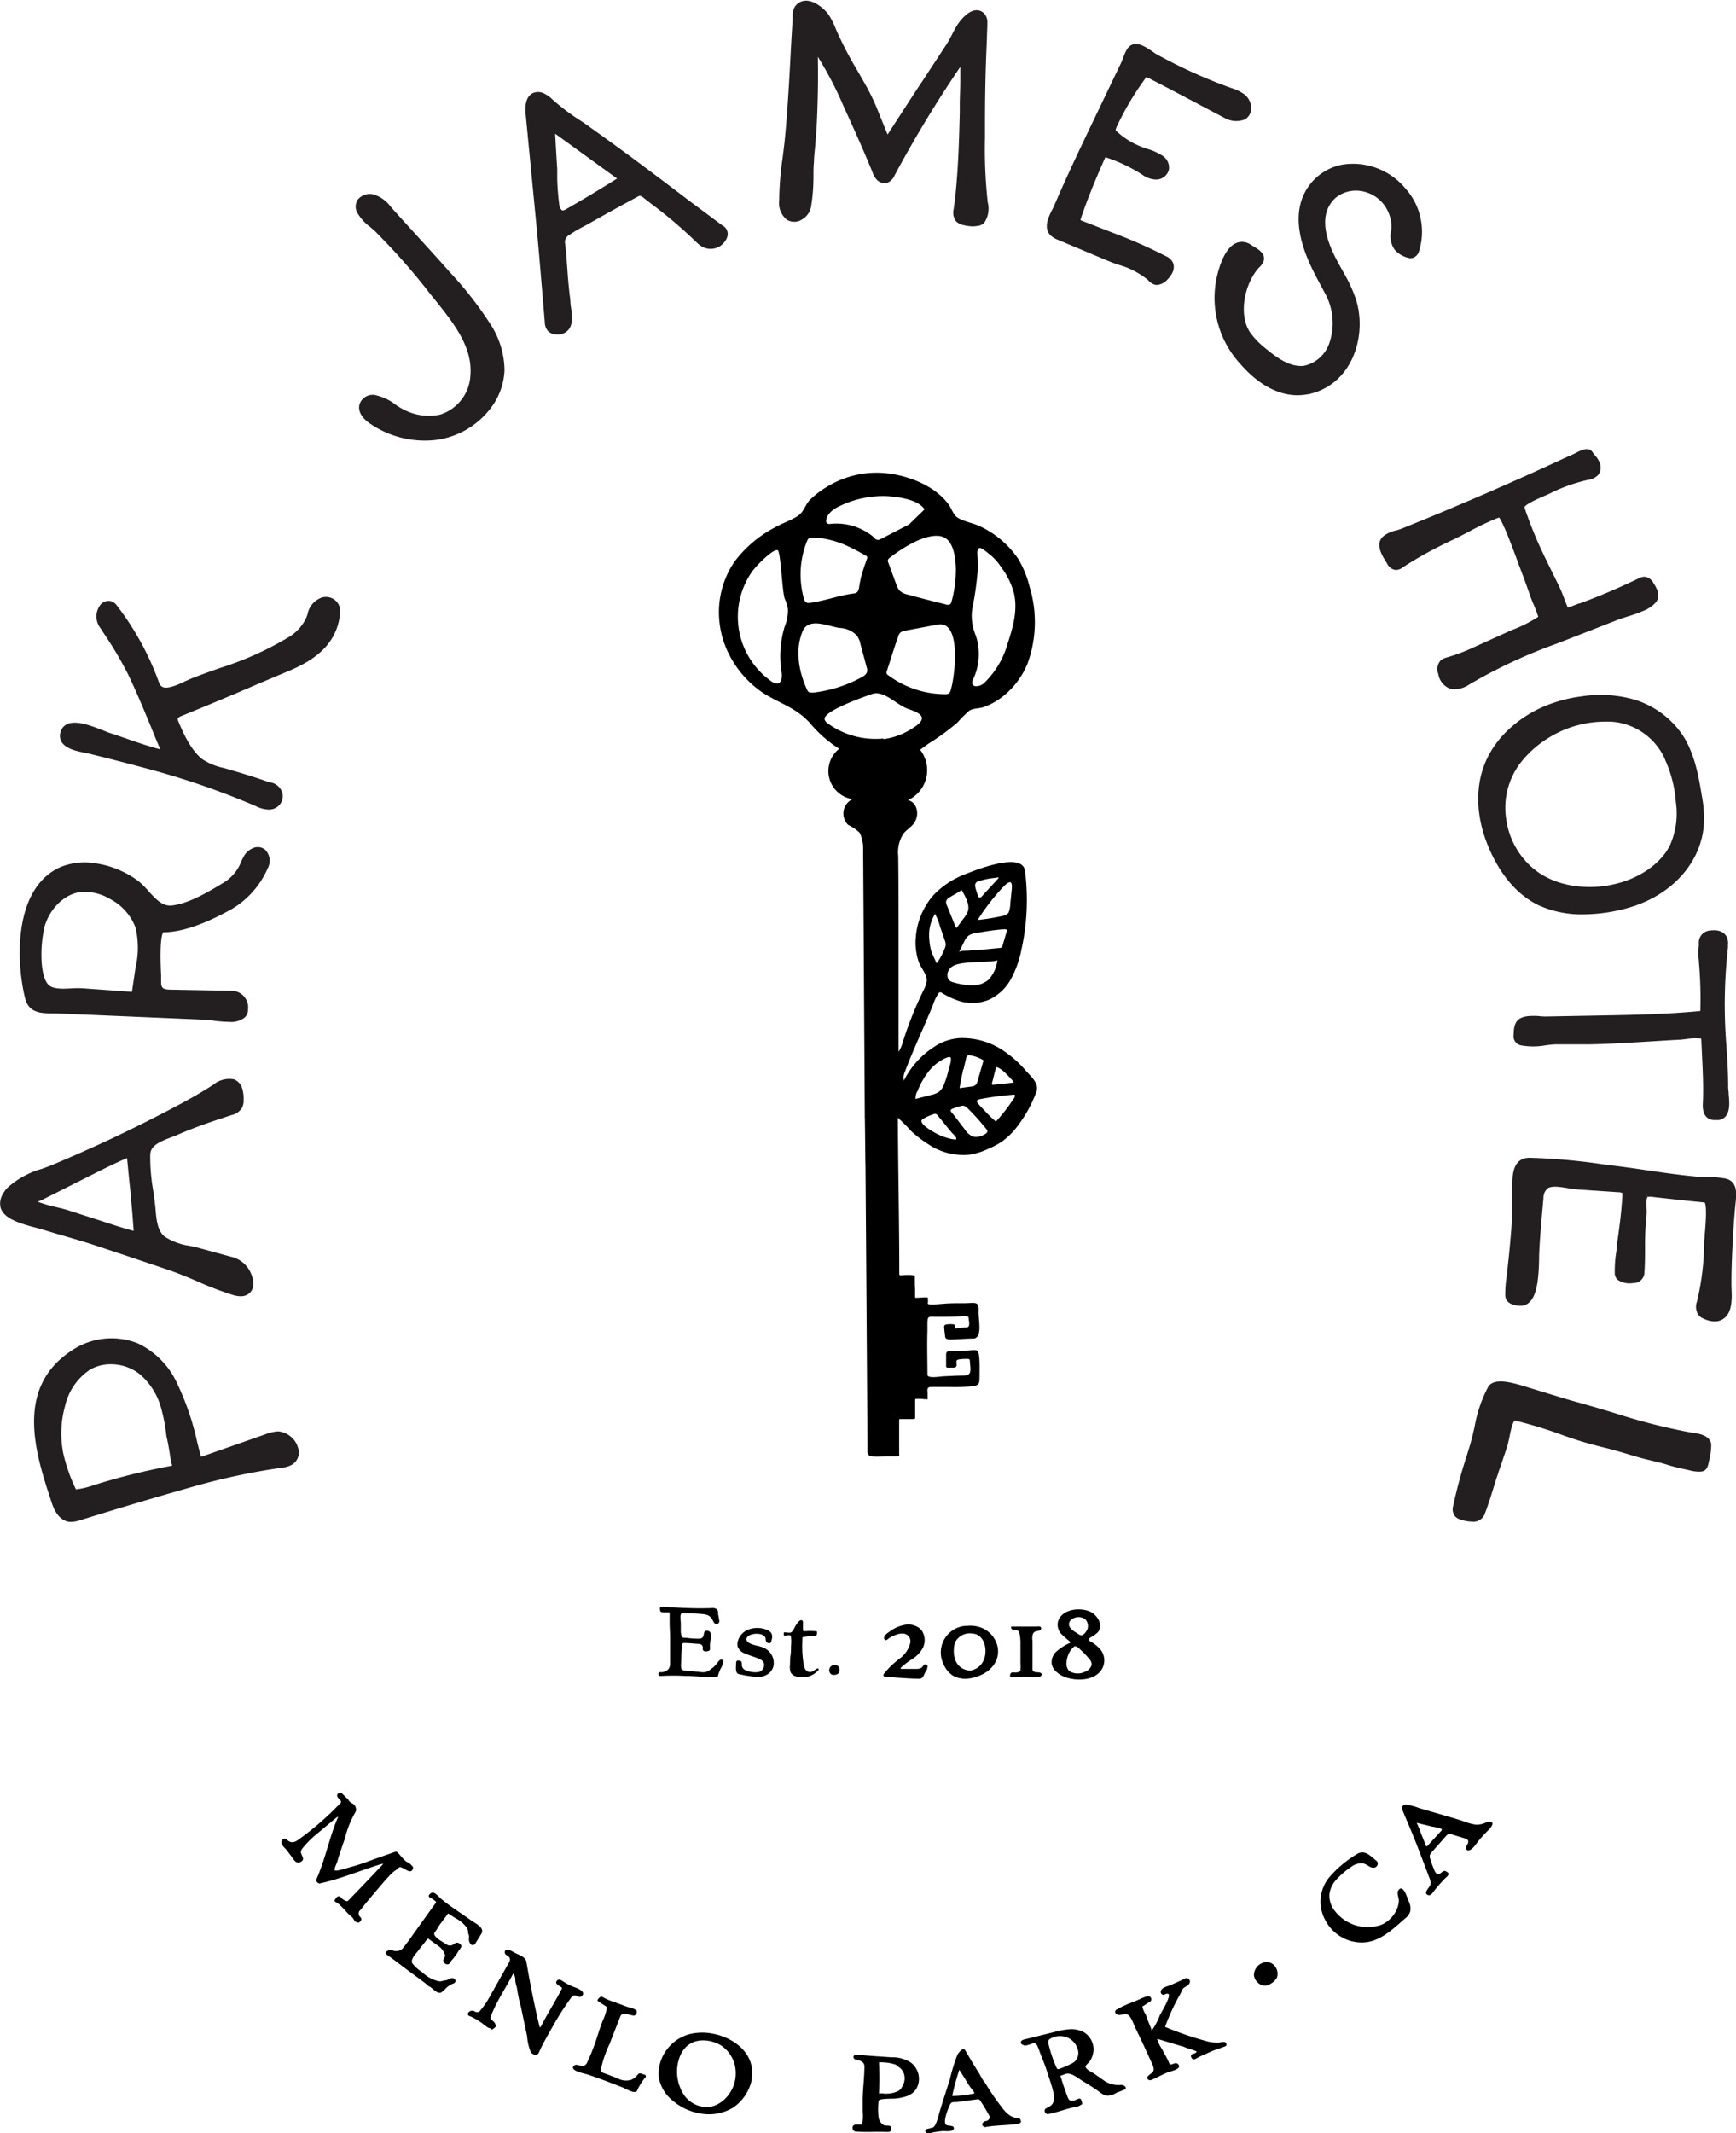 <svg xmlns="http://www.w3.org/2000/svg" id="parkjames-logo" class="logo" viewBox="0 0 244.31 300.14"><defs><style>.a{fill:#231f20;}.b{fill:none;}</style></defs><path class="a" d="M7.21 142.58h.67l21.06.9c.22 0 .55 0 .93.1a19.55 19.55 0 0 0 2.39.2 3.15 3.15 0 0 0 2.12-.57 1.45 1.45 0 0 0 .52-1.14 2.34 2.34 0 0 0-2.38-2.67l-8-.15c-1.69 0-1.84-.14-1.85-1.26v-.82c-.24-4.79.15-5.85.31-6 3.18 0 6.87-1.78 8.79-2.81a12.39 12.39 0 0 0 5.89-6.16 2.2 2.2 0 0 0-.36-2.66 1.64 1.64 0 0 0-1.72-.2 2.67 2.67 0 0 0-1.31 1.22l-.3.59a5.92 5.92 0 0 1-2.44 3c-2 1.21-4.93 3-7.34 3.25-1.3.14-2.16-.81-3.16-1.87a12.16 12.16 0 0 0-1.51-1.53 13.3 13.3 0 0 0-6.13-2.54 8.91 8.91 0 0 0-5.09.63c-6.45 3.1-6 13.31-4.79 18.27.49 2.18 2.28 2.2 3.7 2.22zm-1-12c.72-2.71 2.84-4.8 5.16-5.08a7.06 7.06 0 0 1 4.14 1 7.55 7.55 0 0 1 3.56 4 12.3 12.3 0 0 1 0 5.66l-.5 3.39-3.91-.28-2.9-.21a12.54 12.54 0 0 0-1.61 0c-1.21.07-2.59.14-3.26-.44-1.37-1.21-1.21-5.88-.65-8.01zM47.79 85.38A2 2 0 0 0 45.66 84a1.61 1.61 0 0 0-.37.07 3.08 3.08 0 0 0-2 2.31 5.67 5.67 0 0 1-.23.62 6.31 6.31 0 0 1-2.35 2.6 45.22 45.22 0 0 1-9.79 4.4c-1.26.44-2.57.91-3.8 1.39-.29.11-.62.27-1 .43-1 .49-2.46 1.15-3.21.85a1 1 0 0 1-.53-.63 40 40 0 0 0-5.93-10.84 1.73 1.73 0 0 0-.64-.55 1.46 1.46 0 0 0-1.59.34 2.67 2.67 0 0 0-.06 3.42l.56.87A51.59 51.59 0 0 1 18 94.83c1.22 2.53 2.31 5.18 3.37 7.74.39 1 .78 1.9 1.18 2.85-1.65-.41-3.32-1-4.93-1.56-.76-.26-1.51-.52-2.26-.76l-.69-.27c-2-.8-4-1.53-5.26-.93a1.7 1.7 0 0 0-.89 1.1 1.67 1.67 0 0 0 .15 1.39c.62 1 2.24 1.33 3.32 1.53l.47.1c2.39.59 5.2 1.3 8 2.06a111.45 111.45 0 0 1 15.49 5.32 4.51 4.51 0 0 0 1.85.51 2.13 2.13 0 0 0 .61-.08 1.89 1.89 0 0 0 1.33-2.27 2.15 2.15 0 0 0-1.74-1.49l-.35-.1c-1.93-.67-4-1.3-6.17-1.92a8.62 8.62 0 0 1-3-1.23c-1.56-1.21-2.65-3.56-3.33-5.21a1.15 1.15 0 0 1-.13-.53s.11-.17.39-.29c3.63-1.48 7.3-3 10.84-4.54l4.37-1.84c3.1-1.31 6.73-3.39 7.23-8a2.67 2.67 0 0 0-.06-1.03zM39.14 201.39a5.93 5.93 0 0 0-1.81.42l-8.94 3.13h-.11c-.18-.66-.35-1.32-.52-2a37.92 37.92 0 0 0-3.07-8.79 11.52 11.52 0 0 0-5.32-5.15 10 10 0 0 0-9.25 1C2 195.28 5 204.55 7.24 211.31c.2.63.83 2.57 2.49 2.81h.34a4.14 4.14 0 0 0 1.25-.24c4.89-1.51 9.81-3 15.26-4.54a94.13 94.13 0 0 1 13.06-2.83 3.74 3.74 0 0 0 1.32-.36 2 2 0 0 0 1-2.4 3.22 3.22 0 0 0-2.82-2.36zm-14.91 4.81l-.31.08-.5.09a92.73 92.73 0 0 0-10.07 2.54l-.16.05a11.81 11.81 0 0 1-2.5.6 23.52 23.52 0 0 1-1.79-5.1 14.22 14.22 0 0 1 .25-6.61 8.35 8.35 0 0 1 3.55-5.16 5.77 5.77 0 0 1 2.9-.74 6.55 6.55 0 0 1 4.06 1.39 9.55 9.55 0 0 1 3 4.73 23.62 23.62 0 0 1 .76 4c.16.64.28 1.29.39 1.94s.19 1.46.42 2.19zM6.17 173.05c1 .31 2 .6 3 .89 1.42.41 2.88.84 4.3 1.31q5.08 1.68 10.15 3.4c1.35.46 2.69 1 4 1.57a47.13 47.13 0 0 0 5.22 2 3.62 3.62 0 0 0 1 .16 1.77 1.77 0 0 0 1.42-.59c.55-.66.53-1.67-.05-2.86a4 4 0 0 0-2.71-2.11l-4.43-1.21c-.43-.12-.89-.22-1.37-.32a8.65 8.65 0 0 1-3.51-1.29c-1-.78-1.17-2.28-1.29-3.74-.09-1-.22-1.93-.36-2.87a27.15 27.15 0 0 1-.4-4.92c.05-1.24 1.17-1.76 2.86-2.42.34-.13.67-.25 1-.39 2.54-1.12 5.24-2 7.62-2.78a2.26 2.26 0 0 0 1.43-1 2.21 2.21 0 0 0 .23-1.14 4.84 4.84 0 0 0-.18-1.55 1.93 1.93 0 0 0-1.19-1.33 3.54 3.54 0 0 0-2.91.77c-1.34.87-2.8 1.72-4.58 2.68-3.4 1.82-6.9 3.57-10.4 5.21-2.52 1.17-5.08 2.3-7.63 3.37-.45.19-.94.36-1.45.55A12.16 12.16 0 0 0 1 167.16a4.52 4.52 0 0 0-.69 1 2.53 2.53 0 0 0-.23 1.74c.42 1.55 2.71 2.26 5.22 2.9.34.1.7.2.87.25zm-.84-4l.17-.05.53-.23 6.35-3.2c1.78-.89 3.61-1.82 5.5-2.63l.29 2.95c.08.76.16 1.53.23 2.29l.18 2c.08 1 .16 2 .23 3-1.11-.28-2.23-.64-3.33-1l-5.8-1.87c-.61-.19-1.24-.35-1.86-.49a19.42 19.42 0 0 1-2.49-.73zM138.62 19.42v-2.09c0-3.92.08-7.89.27-11.79v-.13c0-.71.07-1.45.06-2.19a1.78 1.78 0 0 0-.49-1.37 1.44 1.44 0 0 0-1.21-.4c-1.11.13-2.12 1.47-2.49 2a16.28 16.28 0 0 0-.85 1.55c-.25.46-.48.9-.75 1.31l-3.4 5.18c-1.34 2-2.67 4.09-4 6.13l-.85 1.31-1.55-3.82a30 30 0 0 0-1.74-3.5l-.87-1.53a53.1 53.1 0 0 1-2.92-5.54l-.18-.42a11.8 11.8 0 0 0-1-2c-.51-.77-2.11-2.22-3.49-2a1.81 1.81 0 0 0-1.51 1.32 2.53 2.53 0 0 0-.1 1v.29c-.11 1.6-.2 3.27-.29 5-.19 3.61-.4 7.35-.74 11.13-.12 1.31-.26 2.4-.39 3.43a42.63 42.63 0 0 0-.47 5.89 3 3 0 0 0 1.07 2.73 2 2 0 0 0 2.09 0 2.67 2.67 0 0 0 1.35-2 25.91 25.91 0 0 0 .31-4.1c0-.67 0-1.33.07-2 0-.8.12-1.59.18-2.39.09-1.09.18-2.18.23-3.27.14-3 .19-6 .14-8.93V8a50.93 50.93 0 0 1 3.67 7.07l.08.17c1.34 2.94 2.72 6 3.94 9a3 3 0 0 0 .56 1 1.51 1.51 0 0 0 1.53.47 1.83 1.83 0 0 0 1-1 168.9 168.9 0 0 1 9.26-15.29v1.96c0 1-.05 2-.07 3v1.41c-.06 2.56-.14 5.55-.34 8.48-.11 1.52-.25 3.33-.52 5.17a2 2 0 0 0 .34 1.7 2.13 2.13 0 0 0 1.09.54 5.91 5.91 0 0 0 1.26.17 3.05 3.05 0 0 0 .6-.06 1.44 1.44 0 0 0 1.05-.5 3.52 3.52 0 0 0 .46-2.8 68 68 0 0 1-.39-9.07zM101.65 31.71l-.15-.11-4.5-3.35c-4.48-3.41-9.15-6.93-13.83-10.25-.52-.37-1-.73-1.58-1.09A31.76 31.76 0 0 1 77.75 14a4 4 0 0 0-1.06-.78 1.82 1.82 0 0 0-1.92 0c-.87.62-.87 2-.8 2.76l1.46 15.07q.38 3.94.7 7.87l.54 6.42a1.89 1.89 0 0 0 .51 1.3 1.72 1.72 0 0 0 1.16.41h.1a1.94 1.94 0 0 0 1.52-.6c.74-.83.55-2.14.4-3.2a5 5 0 0 1-.08-.6c0-.54-.11-1.08-.16-1.62a66.45 66.45 0 0 1-.28-3.22l-.09-1.18c-.06-.8-.13-1.62-.23-2.37a1.14 1.14 0 0 1 .62-1.21c.28-.2.57-.38.86-.56s.82-.46 1.24-.68l1-.55c2.11-1.2 4.24-2.38 6.34-3.5.16-.09.39-.23.51-.2a1.34 1.34 0 0 1 .52.3l1.08.84a65.56 65.56 0 0 1 6.24 5.3 3.89 3.89 0 0 0 .84.68 2.44 2.44 0 0 0 2.17.15 2.48 2.48 0 0 0 1.34-1.32 1.35 1.35 0 0 0-.63-1.8zm-14.81-6.59c-2.31 1.46-4.69 2.89-7.08 4.26a1.29 1.29 0 0 1-.56.23c-.19 0-.42-.35-.48-.7a36.44 36.44 0 0 1-.3-3.68v-1.41c-.12-1.91-.18-3-.28-4.79v-.21zM197.79 26.52a9.58 9.58 0 0 0-8.79-3.37 7.5 7.5 0 0 0-6.11 6.14c-.61 3.55 1.09 7.29 2.42 9.8l1.16 2.18a8.67 8.67 0 0 1 .67 6.82 4.85 4.85 0 0 1-3.64 3.38c-1.93.22-3.79-1.1-5.53-2.56a10.68 10.68 0 0 1-2.06-2.17c-1.71-2.6-.68-7.06 1.35-9.17a2 2 0 0 0 .62-1c.15-.92-.74-1.46-1.45-1.89l-.36-.22a2.15 2.15 0 0 0-2-.3c-1.06.39-1.92 1.66-2.55 3.77a13.7 13.7 0 0 0 3 13.24c2.54 2.93 5.33 4.44 8.1 4.44a8.11 8.11 0 0 0 3.36-.75c4.8-2.21 6.25-8.18 4.87-12.67a20.47 20.47 0 0 0-1.72-3.77l-.31-.55c-.23-.41-.46-.82-.67-1.23-1.81-3.37-2.13-6-1-7.83a4.09 4.09 0 0 1 .84-1 4.51 4.51 0 0 1 3.54-.93 5 5 0 0 1 3.38 2.12 5.32 5.32 0 0 1 .88 2.34 4.5 4.5 0 0 1 0 1.08 3.25 3.25 0 0 0 .53 2.77 3.82 3.82 0 0 0 1.81 1.08 1.24 1.24 0 0 0 .74 0 1.38 1.38 0 0 0 .83-.92 9.11 9.11 0 0 0-1.91-8.83zM161.34 10.83c2.56 1.31 5.11 2.65 7.65 4l3.28 1.73a3.35 3.35 0 0 0 2.91.25 1.77 1.77 0 0 0 .89-1.49 2.42 2.42 0 0 0-1-2.08 6.07 6.07 0 0 0-1.74-.84 69.65 69.65 0 0 1-7.15-3c-1.17-.57-2.33-1.17-3.44-1.78-.13-.07-.29-.19-.49-.33-.9-.61-2-1.38-2.93-1-.63.26-.95 1-1.32 2-.07.18-.12.33-.17.44l-2.4 5c-2.39 5-4.87 10.07-7.08 15.22a5.39 5.39 0 0 1-.24.49c-.52 1-1.3 2.58-.31 3.63a3.17 3.17 0 0 0 1.1.68l6.88 2.89c.5.21 1 .4 1.61.61a11.32 11.32 0 0 1 4.14 2.12l.07.07a1.94 1.94 0 0 0 .85.59 1.44 1.44 0 0 0 .4.06 2.26 2.26 0 0 0 1.51-.83c.81-.85 1-1.65.69-2.35a2 2 0 0 0-1-.88 68 68 0 0 0-6.79-3.03l-5-1.94-.2-.09v-.07c1-3 2.22-5.91 3.5-8.78a22.28 22.28 0 0 1 5.2 2.46 3.44 3.44 0 0 0 1.84.68 1.84 1.84 0 0 0 1.91-1.43 2 2 0 0 0-.94-1.94 8.52 8.52 0 0 0-1.92-.89 11.23 11.23 0 0 1-3.89-2c-.62-.51-.77-.69-.75-.65a1.56 1.56 0 0 1 .15-.52 40.36 40.36 0 0 1 4.18-7zM63.17 38.15l-.66-.75c-1.19-1.34-2.41-2.67-3.62-4s-2.61-2.85-3.89-4.3a4.81 4.81 0 0 0-2.45-1.75 2.19 2.19 0 0 0-2.16.69 1.75 1.75 0 0 0-.11 1.89 6.65 6.65 0 0 0 1.81 2c.27.23.54.46.77.68.89.91 1.78 1.83 2.62 2.74 1.76 1.91 3.46 3.92 5.06 6l.81 1c2.55 3.2 5.18 6.52 4.85 10.46a6.09 6.09 0 0 1-4.28 5.53 7.63 7.63 0 0 1-4.72-.52 10.05 10.05 0 0 1-1.54-.89 7 7 0 0 0-2.91-1.35A1.92 1.92 0 0 0 50.57 57c-.18.91.37 1.84 1.55 2.63a13.63 13.63 0 0 0 9.14 2.28A11.53 11.53 0 0 0 69 57.5a9.39 9.39 0 0 0 2-5.38 12.1 12.1 0 0 0-1.93-6.43 51.27 51.27 0 0 0-5.9-7.54zM206.67 96.37a72.34 72.34 0 0 1 12.52-5.85l8.42-3.29c.5-.19 1-.35 1.51-.51a17.84 17.84 0 0 0 2.14-.77 4.62 4.62 0 0 0 1.74-1.16c.8-1 .14-2.05-.3-2.75a1.65 1.65 0 0 0-1.2-.89 1.77 1.77 0 0 0-.94.25c-1.78.86-3.62 1.68-5.47 2.43q-1.38.56-2.79 1.08h-.11c-.85.34-1.3.5-1.55.57-.18-.42-.35-.85-.51-1.28s-.43-1.12-.68-1.64l-.7-1.43c-.38-.76-.75-1.52-1.12-2.29a58.18 58.18 0 0 1-3.1-7.47c.07-.21.62-.66 2.83-1.6l.58-.25a23.36 23.36 0 0 1 5.54-2 2.39 2.39 0 0 0 1.46-.72 1.73 1.73 0 0 0 .31-.78 2.09 2.09 0 0 0-.07-.78 3.56 3.56 0 0 0-.71-1.17 4.46 4.46 0 0 1-.33-.43c-.54-.83-1.55-.32-2.21 0l-.17.09c-.44.22-.7.34-1 .46l-.4.18-2.77 1.28a489.74 489.74 0 0 1-16.8 7.29l-3.54 1.44a7.73 7.73 0 0 1-.77.25 4.23 4.23 0 0 0-1.86.87c-1.1 1.06-.15 2.6.42 3.52l.18.29a1.56 1.56 0 0 0 1.14.88 1.47 1.47 0 0 0 1-.33 57.28 57.28 0 0 1 6.89-3.81c.83-.39 1.66-.82 2.5-1.26a38.52 38.52 0 0 1 3.73-1.79c.16-.07.33-.12.5-.18.33.43 1.09 2 2.78 6.68.11.3.2.52.24.63.47 1.24.93 2.5 1.36 3.74.13.38.29.77.47 1.19s.46 1.11.65 1.72a18.87 18.87 0 0 1-3.75 1.88l-6 2.72a26.59 26.59 0 0 1-3.19 1.14 2.1 2.1 0 0 0-.81.42 1.82 1.82 0 0 0-.32 1.88 2.66 2.66 0 0 0 1.48 2 1.94 1.94 0 0 0 .76.15 3.69 3.69 0 0 0 2.02-.6zM222.44 98a19.56 19.56 0 0 0-3.88.91 17.15 17.15 0 0 0-7 4.48 14 14 0 0 0-2.22 3.2c-1.76 3.58-1.74 8 .06 12.39 1.15 2.83 3.34 6.58 7.19 8.42a14.74 14.74 0 0 0 6.29 1.25 23.66 23.66 0 0 0 6.55-1c6-1.8 10.11-6.46 10.37-11.86a16.48 16.48 0 0 0-.28-3.73c-.47-2.82-1-6-2.73-8.65a12.68 12.68 0 0 0-6.86-5 17.46 17.46 0 0 0-7.49-.41zm11.88 8.88a17.11 17.11 0 0 1 1.52 5.94 11 11 0 0 1-.83 6.12 7.81 7.81 0 0 1-1.16 1.71c-4.11 4.64-12.67 5.56-17.62 1.9a11 11 0 0 1-4.26-7.31 10.4 10.4 0 0 1 2-7.89 14.75 14.75 0 0 1 4-3.56 15.15 15.15 0 0 1 7.95-2.26h.78a8.94 8.94 0 0 1 7.62 5.3zM239.08 132.77a3 3 0 0 1 0 .31 7 7 0 0 0 0 2v.17a58.94 58.94 0 0 1 .21 7c-4.89.47-9.63.55-14.65.64l-7 .13c-.33 0-.65 0-1-.05a9.23 9.23 0 0 0-1.58 0c-1.94.2-2 1.42-2.05 2.66a1.3 1.3 0 0 0 1.11 1.46 9.59 9.59 0 0 0 3.29 0c.52-.07 1-.13 1.46-.15H223.59c2.92-.05 5.86-.24 8.7-.41 1.4-.09 2.81-.18 4.22-.25l.57-.06a9.58 9.58 0 0 1 2.34-.09l.12 2.53c.1 2.18.21 4.43.1 6.63-.09 1.9.91 2.25 1.51 2.3h.52a1.38 1.38 0 0 0 .5-.06c1.4-.5 1.23-2.27 1.11-3.57 0-.35-.07-.69-.07-1 0-1.58-.07-3.18-.18-4.75l-.05-.66c0-.42-.06-.84-.08-1.26a71.49 71.49 0 0 1 .28-12.95 3.11 3.11 0 0 0 0-.32 2.28 2.28 0 0 0-.12-1.09c-.2-.47-.78-1.24-2.45-1a1.7 1.7 0 0 0-1.53 1.84zM242.78 165.81a15 15 0 0 0-2.68-.22c-.51 0-1 0-1.49-.06-2.3-.21-4.62-.55-6.87-.88-1.5-.22-3-.44-4.49-.62l-2-.26a85.56 85.56 0 0 0-10-.87c-2.31 0-2.38 2.39-2.41 3.41 0 .87 0 1.73-.05 2.6 0 1.4 0 2.85-.12 4.26s-.22 2.62-.37 4c-.06.56-.13 1.18-.2 1.91l-.06.5a16 16 0 0 0-.2 2.75c.12 1.11 1.18 1.28 1.74 1.37h.11a1.79 1.79 0 0 0 1.45-.39c1.24-1 1.4-3.71 1.46-6.15v-.41c.08-2.25.28-4.42.48-6.71l.13-1.45a1.85 1.85 0 0 1 .54-1.35c.56-.44 1.72-.26 2.83-.08a13.82 13.82 0 0 0 1.54.2l5.57.38a1.51 1.51 0 0 1 .63.12.8.8 0 0 1 0 .35c-.14 2.31-.32 3.65-.57 5.51-.08.56-.16 1.16-.25 1.86v.33a17.22 17.22 0 0 0-.25 3.3 1.24 1.24 0 0 0 .47.9 3 3 0 0 0 2.13.41 1.52 1.52 0 0 0 1.57-1.42c.08-1.17.09-2.35.09-3.49a39.51 39.51 0 0 1 .21-4.61 7.21 7.21 0 0 0 0-1c0-.53-.08-1.41.16-1.59l-.36-.62.38.61a1.58 1.58 0 0 1 .62 0c2.46.28 4.92.55 7.39.79.24.44.23 2 0 4.51 0 .42-.07.75-.08.93a36.46 36.46 0 0 1-1 8.46 2.15 2.15 0 0 0 .17 1.9 1.91 1.91 0 0 0 .81.57 3.69 3.69 0 0 0 1.47.36h.08a2.14 2.14 0 0 0 1.54-.67c.93-1 .84-2.85.77-4.2v-.84c0-1.77.1-4.11.23-6.47.12-2 .24-3.46.39-4.85.05-.89.29-2.71-1.51-3.08zM238.5 201.63c-.51-.07-1-.17-1.53-.27a85 85 0 0 1-9.51-2.47c-1.63-.5-3.33-1-5.47-1.6-1.19-.32-2.67-.78-4.11-1.22-.9-.28-1.78-.55-2.54-.77l-.43-.14c-2.31-.72-4.63-1.32-5.46-.06a18.77 18.77 0 0 0-1.93 5.66c-.2.88-.39 1.72-.63 2.51l-.5 1.63a72.14 72.14 0 0 0-1.89 7 1.66 1.66 0 0 0 .2 1.35 1.53 1.53 0 0 0 .73.51 5.17 5.17 0 0 0 1.73.33 1.69 1.69 0 0 0 1.76-1c.53-1.38.89-2.56 1.28-3.8.19-.64.4-1.3.64-2 .06-.21.19-.58.34-1 .38-1.12.85-2.51 1-3 .08-.32.16-.69.24-1.08.15-.74.46-2.28.8-2.34a63.86 63.86 0 0 1 6.56 2 50.12 50.12 0 0 0 5.42 1.66c1.72.42 2.72.72 3.68 1 .73.22 1.45.44 2.45.71l1.15.28c.73.17 1.56.37 2.13.56.82.27 1.92.52 2.68.68l.45.1a5 5 0 0 0 1.46.2c1 0 1.16-.71 1.33-1.55l.11-.54a7.67 7.67 0 0 0 .18-1.8c-.09-.59-.57-1.3-2.32-1.54z"/><path d="M148.75 235.29a3.69 3.69 0 0 0 1.25.71c1.51.51 3.75.48 4.86-.85a2.43 2.43 0 0 0 .06-3 4.93 4.93 0 0 0-1.43-1.18.59.59 0 0 1-.23-.21c-.1-.24.25-.38.4-.48a4.19 4.19 0 0 0 .81-.59c.9-1-.05-2.49-1.07-2.94-1.43-.63-3.93-.37-4.49 1.35a1.93 1.93 0 0 0 .67 2c.34.35.75.66 1.07.94a.05.05 0 0 1 0 .05l-.05.06a6.93 6.93 0 0 0-2.08 1.36 2.08 2.08 0 0 0-.51 1.62 2 2 0 0 0 .74 1.16zm1.8-6.37a.78.78 0 0 1 .17-1 1.64 1.64 0 0 1 2-.1 1.38 1.38 0 0 1 .31 1.42 1.85 1.85 0 0 1-.55.72.43.43 0 0 1-.3.13 1 1 0 0 1-.45-.2c-.13-.09-.42-.25-.6-.39a2.14 2.14 0 0 1-.58-.58zm-.45 4.94a3.45 3.45 0 0 1 .35-1.28 2.91 2.91 0 0 1 .66-.86c.35-.31.88.34 1.12.56a11.23 11.23 0 0 1 1.06 1.12 1.28 1.28 0 0 1 .34.7c0 .53-.54 1-1 1.14a2.27 2.27 0 0 1-1.6.12 1.35 1.35 0 0 1-.68-.4 1.57 1.57 0 0 1-.25-1.1zM92.86 235.8a1 1 0 0 0 .25 0 30.83 30.83 0 0 1 3.33 0c.69 0 1.38.05 2.06.1a11.7 11.7 0 0 0 2.29.08.32.32 0 0 0 .14 0 .37.37 0 0 0 .12-.22 5.27 5.27 0 0 1 .38-1 2.79 2.79 0 0 0 .37-1.07.29.29 0 0 0-.26-.2c-.3 0-.49.38-.66.57a5.45 5.45 0 0 1-.46.5l-.33.25a2.25 2.25 0 0 1-.75.43 2.16 2.16 0 0 1-.84 0l-.74-.07-1.27-.12c-.24 0-.54-.07-.62-.29a4 4 0 0 1 0-1 21.12 21.12 0 0 1 .13-2.26.64.64 0 0 1 0-.2.32.32 0 0 1 .3-.13c.66 0 1.31.08 2 .12.29 0 .57.14.61.47a2.19 2.19 0 0 0 0 .36c.12.31.61.24.85.15s.14-.48.15-.65 0-.53.08-.8.22-1-.16-1.28c-.23-.14-.65-.17-.73.16s-.08.77-.54.84a4.1 4.1 0 0 1-.86 0c-.37 0-.74-.06-1.11-.1-.18 0-.36 0-.53-.06s-.23-.55-.25-.79v-1.18c0-.4-.2-1.42.19-1.41.93 0 1.87 0 2.8.09a2.85 2.85 0 0 1 .82.17 1.53 1.53 0 0 1 .73.81c.12.23.24.47.55.42a.38.38 0 0 0 .31-.25.65.65 0 0 0 0-.31l-.15-.83c0-.22 0-.54-.21-.7a1.08 1.08 0 0 0-.75-.14c-1.8.06-3.59 0-5.39-.11h-.49c-.3 0-.6-.08-.91-.08-.1 0-.32 0-.4.09s0 .38 0 .49a.25.25 0 0 0 .15.15.79.79 0 0 0 .22.06h.84s.1 0 .12.05a.17.17 0 0 1 0 .07v1.45c0 .5.06 1.25.06 1.94v3.71a1.25 1.25 0 0 1-.24.78 1.44 1.44 0 0 1-1.14.41c-.35-.01-.31.45-.06.53zM134.14 235.78a3.63 3.63 0 0 0 2.15.39 5.85 5.85 0 0 0 2.42-.85 4.31 4.31 0 0 0 .81-.67 4 4 0 0 0 .59-.83 3.33 3.33 0 0 0 .31-2 3.74 3.74 0 0 0-3-3 4.16 4.16 0 0 0-1.22-.07 3.75 3.75 0 0 0-3.42 5.39 3.61 3.61 0 0 0 1.36 1.64zm.31-4.78a2.32 2.32 0 0 1 2.42-1.16c1.76.1 2.18 2.51 1.53 3.81a2.41 2.41 0 0 1-1.79 1.38h-.08a2.21 2.21 0 0 1-2.13-1.62 3.46 3.46 0 0 1-.16-1.36 2.89 2.89 0 0 1 .21-1.05zM130.53 234.42a.26.26 0 0 0-.3-.24c-.24 0-.37.35-.57.48a1.28 1.28 0 0 1-.66.15h-2.1c-.07 0-.15 0-.16-.08a.14.14 0 0 1 .05-.1 10.69 10.69 0 0 1 1.67-1.25 4.28 4.28 0 0 0 1.39-1.48 2.44 2.44 0 0 0-.1-2.44 1.73 1.73 0 0 0-.4-.41 2.61 2.61 0 0 0-1.81-.47 5.15 5.15 0 0 0-2.37 1c-.28.19-.86.56-.73 1s.57 0 .73-.13a4.65 4.65 0 0 1 .93-.44 2.43 2.43 0 0 1 1-.17 1.08 1.08 0 0 1 1 1.33 3.87 3.87 0 0 1-1.53 2.22 12.52 12.52 0 0 0-2.13 2.05c-.07.1-.15.23-.09.35s.19.12.31.13l1.83.14c1 .06 1.9.13 2.85.13a.6.6 0 0 0 .6-.34l.3-.61a1.34 1.34 0 0 0 .29-.82zM107.59 231.89c-.68-.34-1.46-.34-2.12-.71a.77.77 0 0 1-.43-.52.72.72 0 0 1 .48-.6 2.46 2.46 0 0 1 1.42-.15 1.27 1.27 0 0 1 .64.3c.23.24.13.47.24.74a.45.45 0 0 0 .29.23c.37.12.43-.18.49-.47a1.31 1.31 0 0 0 0-.83 1.13 1.13 0 0 0-.69-.57 3.57 3.57 0 0 0-2.67 0 2.48 2.48 0 0 0-1.41 1.62 1.51 1.51 0 0 0 0 .79 1.68 1.68 0 0 0 1 .92c.68.3 1.4.48 2.07.79a1.11 1.11 0 0 1 .6.55.9.9 0 0 1 0 .54 1 1 0 0 1-.73.73 3.41 3.41 0 0 1-1.75-.21.88.88 0 0 1-.59-.58c-.05-.2 0-.43-.07-.62s-.65-.35-.76 0a.37.37 0 0 0 0 .12c0 .37-.16 1.26.23 1.52a.61.61 0 0 0 .26.08 14.56 14.56 0 0 0 2.54.38 2.58 2.58 0 0 0 1.33-.33 1.94 1.94 0 0 0 .9-1.24 2.33 2.33 0 0 0-1.27-2.48zM114.41 235.14a1 1 0 0 1-.55.1.9.9 0 0 1-.62-.55 3.68 3.68 0 0 1-.2-.93c-.05-.35-.08-.71-.11-1.07a18.92 18.92 0 0 1 0-2.13.22.22 0 0 1 0-.16.3.3 0 0 1 .24-.1l1.48-.16a.45.45 0 0 0 .19 0c.14-.09.15-.29.14-.45a.35.35 0 0 0 0-.11.19.19 0 0 0-.14-.07 9.39 9.39 0 0 0-1.59 0 .28.28 0 0 1-.25-.09.25.25 0 0 1 0-.17v-.28-.63a.39.39 0 0 0-.05-.28c-.32-.39-.81.4-.94.61-.29.49-.48 1.07-.9 1.05s-.79-.1-.8 0a2.61 2.61 0 0 0 0 .37c0 .09.43 0 .54 0a.85.85 0 0 1 .32 0c.1 0 .12.12.15.22a6.18 6.18 0 0 1 0 1.29c0 .45 0 .89-.07 1.33s-.06.9-.07 1.35a2.06 2.06 0 0 0 .12 1.07 1.17 1.17 0 0 0 .67.5 3 3 0 0 0 3.24-.91.19.19 0 0 0 0-.08.12.12 0 0 0-.07-.1c-.21-.05-.5.24-.73.38zM142.65 236c.25 0 .52-.07.61-.07a9.72 9.72 0 0 1 1.62 0 3.53 3.53 0 0 0 1.41 0c.18-.06.4-.24.27-.45s-.48-.18-.68-.2a.67.67 0 0 1-.51-.2c-.12-.19-.06-.52-.07-.73v-2.4-1.12a2 2 0 0 1 .09-1 .61.61 0 0 1 .29-.26 1.76 1.76 0 0 1 .41-.1.6.6 0 0 0 .36-.19.26.26 0 0 0-.1-.43 1.79 1.79 0 0 0-.46 0H142.32c-.09.3.1.45.4.47a1 1 0 0 1 .59.15.61.61 0 0 1 .16.32 6.68 6.68 0 0 1 .14 1.55v2.62a8 8 0 0 1 0 1c0 .34-.58.36-.85.35a1.61 1.61 0 0 0-.31 0 .32.32 0 0 0-.24.18c-.21.51.12.56.44.51zM117.55 234.27a.74.74 0 0 0-.8 1 .59.59 0 0 0 .59.39 1 1 0 0 0 .64-.21.78.78 0 0 0 0-1 .68.68 0 0 0-.43-.18zM55.9 263a.41.41 0 0 0 .14-.12.32.32 0 0 1 .45-.13 4.22 4.22 0 0 1 .67.34 1.14 1.14 0 0 0 .49.19.34.34 0 0 0 .37-.17c.08-.15.19-.3.06-.47a1.85 1.85 0 0 0-.66-.58 2.27 2.27 0 0 1-.53-.39c-.31-.31-.59-.66-.9-1a.41.41 0 0 0-.45-.1c-1 .36-2 .7-3.06 1.08l-1.23.45c-.7.24-1.41.46-2.13.65-.27.07-1.88.61-2 .39s.28-1 .33-1.14c.09-.32.17-.64.28-.95.26-.78.52-1.56.8-2.34A13.84 13.84 0 0 1 50 255a.72.72 0 0 0 .1-.24 1 1 0 0 0-.47-1 1.27 1.27 0 0 1-.6-.52.67.67 0 0 0-.16-.18l-.73-.71a.42.42 0 0 0-.56 0 .37.37 0 0 0-.05.52 3 3 0 0 0 .33.39c.1.11.19.25.1.38a41.18 41.18 0 0 1-5.88 5.14c-.58.45-1.13.63-1.7.06a.57.57 0 0 0-.55-.1.68.68 0 0 0-.18.71 2.79 2.79 0 0 0 .28.42 5.42 5.42 0 0 1 .63.72c.17.25.38.48.54.73a2.7 2.7 0 0 0 .45.56.6.6 0 0 0 .79.07c.69-.37 0-.91 0-1.42a1.18 1.18 0 0 1 .25-.5 14.32 14.32 0 0 1 2.26-2.21c.86-.72 1.72-1.46 2.6-2.16l.11-.05a.28.28 0 0 1 0 .08c-1.2 2.79-1.76 5.85-3 8.65a.34.34 0 0 0 0 .4c.12.12.24.3.47.25 3-.65 5.82-1.88 8.73-2.75a.43.43 0 0 1 .17 0l-.17.2c-1.55 1.64-3.14 3.32-4.71 4.92a.28.28 0 0 1-.42.07 1.54 1.54 0 0 1-.63-.44.39.39 0 0 0-.65 0l-.14.19c-.16.19-.15.3 0 .41a2.58 2.58 0 0 1 .63.45c.22.23.46.45.68.69a8.09 8.09 0 0 0 .7.74 1.79 1.79 0 0 1 .61.67.65.65 0 0 0 .53.36c.22.06.28-.13.39-.23a.33.33 0 0 0 0-.49l-.11-.11a.7.7 0 0 1-.06-.81c.08 0 .52-.62.6-.71l.73-.89 1.5-1.77c.42-.49.85-1 1.28-1.45A4.75 4.75 0 0 1 55.9 263zM81.17 280.82a.69.69 0 0 1 .19.1.49.49 0 0 0 .57-.12c.56-.68-.85-1.11-1.28-1.28a7.4 7.4 0 0 1-1.42-.75c-.31-.21-.66-.4-.91 0a.26.26 0 0 0 0 .32 1.92 1.92 0 0 0 .6.46c.17.08.2.16.12.32-.9 1.76-2 3.44-2.88 5.19a.42.42 0 0 1-.19.21c0-.11-.06-.19-.08-.28-.72-3-1.3-6-1.82-9-.12-.66-1.06-.94-1.59-1.22-.3-.14-.79-.51-1.14-.46a.33.33 0 0 0-.22.11.42.42 0 0 0 .11.62l.31.22c.47.38.11.83-.13 1.25l-.93 1.65-1.86 3.3a11.29 11.29 0 0 1-1 1.38.56.56 0 0 1-.82.16.67.67 0 0 0-.87.15.3.3 0 0 0 .12.5 3.06 3.06 0 0 1 .49.22 6.3 6.3 0 0 1 .8.45 6.58 6.58 0 0 1 .61.42 6 6 0 0 0 .71.53c.16.11.38.07.51.23s.12 0 .17 0 .21-.16.32-.24.14-.18.09-.36a1.14 1.14 0 0 0-.46-.61c-.27-.18-.3-.34-.19-.65.76-2 2-3.81 3-5.73a1.25 1.25 0 0 1 .16-.24 1.63 1.63 0 0 1 .26.91c0 .4.16.81.25 1.21 0 .21.43 2.39.5 2.39l.34 1.61.57 2.69a7.19 7.19 0 0 0 .51 2.23c.24.38.91.62 1.14.09.59-1.34 1.38-2.64 2.09-3.92a40 40 0 0 1 2.51-3.88.56.56 0 0 1 .74-.18zM171.49 287.39a5.74 5.74 0 0 1-2-.29 45.2 45.2 0 0 1-5.53-1.92c.35-.95.74-1.88 1.18-2.8.22-.44.44-.88.68-1.32a8.22 8.22 0 0 0 .57-1.12.77.77 0 0 1 .22-.26c.18-.13.39-.23.57-.37a.62.62 0 0 0 .24-.32.44.44 0 0 0-.07-.48.5.5 0 0 0-.52-.16c-.69.33-1.39.64-2.09.95-.45.19-1.25.31-1.37.86a.4.4 0 0 0 .37.51.62.62 0 0 0 .27-.11.56.56 0 0 1 .44 0c.37.3-1 2.57-1.21 2.95a9.06 9.06 0 0 1-1.16 2.2 1.31 1.31 0 0 0-.05-.21c-.24-.65-.54-1.29-.75-1.95 0-.08-.08-.16-.12-.24a3 3 0 0 1-.39-1c.32-.17.5-.34.95-.59.15-.08.28-.17.29-.34a.43.43 0 0 0-.23-.48c-.24-.12-.94.18-1.2.3-.66.31-.82.36-1.41.59a14.05 14.05 0 0 0-2 .94.37.37 0 0 0 0 .68.72.72 0 0 0 .52.07c.25-.05.5-.05.75-.09.69 0 1.09 1.43 1.34 1.93q.65 1.32 1.26 2.64c.33.72.66 1.45 1 2.18.23.51.59 1.17 0 1.56a5.71 5.71 0 0 0-.47.39.33.33 0 0 0 .16.57.61.61 0 0 0 .27 0c.77-.32 1.5-.74 2.28-1.06.36-.15 1.67-.4 1.66-.87a.48.48 0 0 0-.64-.42c-.14.05-.48.21-.62.14s-.27-.51-.34-.64l-.85-1.58a4.89 4.89 0 0 1-.65-1.34h.13l2.37.72 1.27.37a4.59 4.59 0 0 0 .78.29 7.13 7.13 0 0 1 1 .36v.05c-.1.21-.32.24-.51.3a.33.33 0 0 0-.23.48c.19.48.61.23.9.06.47-.27 1-.46 1.5-.7.79-.38 1.6-.6 2.41-.92a.22.22 0 0 0 .14-.24c0-.58-.76-.3-1.11-.27zM100.34 286.14a7.53 7.53 0 0 0-3.34.07 5.89 5.89 0 0 0-3.19 2.21 5.61 5.61 0 0 0-1.09 3.93 5.45 5.45 0 0 0 2.07 3.3 7.88 7.88 0 0 0 3.81 1.72 6.62 6.62 0 0 0 4.57-.83 6.29 6.29 0 0 0 2.62-3.91v-.31c.52-3.32-2.43-5.61-5.45-6.18zm1.71 9.15a4.16 4.16 0 0 1-2.06 1.13 3.91 3.91 0 0 1-3.73-1.66 6 6 0 0 1-.67-5.17 4.18 4.18 0 0 1 .6-1.17c1.22-1.68 3.47-1.63 5.16-.71a4.63 4.63 0 0 1 2.19 3.88 5 5 0 0 1-1.49 3.7zM157.79 293.34a3.59 3.59 0 0 1-2.29-.52l-1.5-1.05c-.28-.19-1.2-.6-1.23-1 0-.2.42-.51.56-.7a3.07 3.07 0 0 0 .57-1.75 2.85 2.85 0 0 0-1.27-2.33 3.65 3.65 0 0 0-2.1-.48 10.59 10.59 0 0 0-2.14.39l-4.05 1c-.25.06-.67.13-.67.46a.33.33 0 0 0 .27.33.24.24 0 0 1 .09.06c.21.18 1.15-.19 1.15-.19s.52-.22.74.16.5 1.29.68 1.71c.51 1.18.87 2.4 1.26 3.59.29.9.82 2.48.12 3.15a2.36 2.36 0 0 1-.62.4c-.25.11-.36.21-.34.46s.27.45.45.42c1.33-.22 2.57-.77 3.89-1a1.64 1.64 0 0 0 .69-.25c.19-.16.37 0 .15-.65-.15-.46-.41-.25-.81-.1a1 1 0 0 1-.84.06.91.91 0 0 1-.3-.46c-.32-.86-.63-1.71-.89-2.59l-.13-.39.74-.28c.76-.24 1.76.62 2.38 1 .83.5 1.64 1 2.43 1.58a2.18 2.18 0 0 0 1.05.5 2.4 2.4 0 0 0 1.32-.44 10 10 0 0 0 1.2-.48.23.23 0 0 0 0-.36.75.75 0 0 0-.56-.25zm-6.48-3.34a2.3 2.3 0 0 1-.61.4 16.41 16.41 0 0 1-1.67.71.31.31 0 0 1-.19 0 .3.3 0 0 1-.14-.17 18 18 0 0 1-1-2.8c-.09-.35-.31-1 0-1.23a2.69 2.69 0 0 1 2.34-.3 2.56 2.56 0 0 1 1.62 1.68 1.69 1.69 0 0 1-.35 1.71zM66 272.69a1.11 1.11 0 0 0 .22.83.38.38 0 0 0 .62 0c.1-.15.2-.3.29-.45.21-.34.42-.67.62-1 .5-.86-.84-1.44-1.43-1.86-.78-.56-1.58-1.09-2.37-1.64s-1.3-.93-1.91-1.44c-.45-.37-1-1.25-1.59-.6-.22.24-.08.35.12.52h.08a4.78 4.78 0 0 1 .59.41c.17.14.17.22 0 .39-1 1.38-2 2.78-3 4.18-.33.47-.66.94-1 1.38-.22.27-.6.9-.95 1a1.49 1.49 0 0 1-1.08 0 .86.86 0 0 0-.67.07c-.33.15-.34.38-.05.58 1 .69 2 1.5 3 2.23l1.59 1.17.76.57c.14.1.54.52.7.52.41.3 1.14 1.16 1.67.71a3.79 3.79 0 0 0 .42-.38 3 3 0 0 1 1.21-.82.37.37 0 0 0 .22-.52.53.53 0 0 0-.52-.21 1.39 1.39 0 0 0-.49.19.81.81 0 0 1-.33.11 2.14 2.14 0 0 0-.57.12.9.9 0 0 1-.4 0 4.6 4.6 0 0 1-2.3-1.24 5.45 5.45 0 0 1-1.44-1.3c-.29-.57.64-1.44.94-1.87s.74-.91 1.09-1.39a1.35 1.35 0 0 1 .21-.2s1.28.94 1.38 1a2.42 2.42 0 0 1 1 1.33.6.6 0 0 1-.08.35c-.21.33-.22.45 0 .75a.48.48 0 0 0 .82-.05 3 3 0 0 1 .18-.3 7.18 7.18 0 0 0 1-1.37 1.73 1.73 0 0 1 .17-.21 4 4 0 0 0 .2-.35.2.2 0 0 0 0-.15c-.11-.26-.5-.51-.75-.39a1.45 1.45 0 0 0-.32.18.81.81 0 0 1-1.06 0c-.37-.26-2.12-1.13-1.58-1.7a5.75 5.75 0 0 0 .5-.78c.42-.63.92-1.2 1.34-1.84l.19.1c.31.2.6.42.93.6a4.42 4.42 0 0 1 1.34 1.08 1.4 1.4 0 0 1 .36.69c0 .16 0 .34.09.5a1 1 0 0 1 .04.5zM128.2 290.21a4.73 4.73 0 0 0-2.72-.75c-1.42-.1-2.85-.18-4.27-.32h-.86c-.2 0-.33.28-.16.5a.49.49 0 0 0 .36.17 1.83 1.83 0 0 1 .68.23.75.75 0 0 1 .42.72c0 1.47-.2 2.94-.24 4.41v2a5.83 5.83 0 0 1-.09 1.77h-.93a.48.48 0 0 0-.29.12.47.47 0 0 0-.09.51.49.49 0 0 0 .41.34c1.42.11 2.87 0 4.3.05.33 0 .81.09.68-.64-.07-.37-.67-.18-1-.31a1.54 1.54 0 0 1-.75-1.05 9.4 9.4 0 0 1 0-2.37c0-.35 1.93-.29 2.27-.32a7.19 7.19 0 0 0 1.66-.33 2.72 2.72 0 0 0 1.35-1 2.84 2.84 0 0 0 0-2.9 3 3 0 0 0-.73-.83zm-1.14 3.2c-.09.15-.15.31-.25.45a1.33 1.33 0 0 1-.53.4 3.61 3.61 0 0 1-1.41.31 2 2 0 0 1-.43 0 1.84 1.84 0 0 0-.74 0 40.36 40.36 0 0 0 0-4.4 4 4 0 0 1 .61 0 6.14 6.14 0 0 1 1.64.29.65.65 0 0 1 .33.21.44.44 0 0 0 .15.12 1.82 1.82 0 0 1 .87 1.42 2.06 2.06 0 0 1-.24 1.2zM143.16 298c-1.22-.08-1.94-1.2-2.61-2.08s-1.39-2-2-3c-.13 0-.62-1-.7-1.11l-.69-1.11c-.45-.73-.88-1.47-1.31-2.21a.39.39 0 0 0-.15-.16.36.36 0 0 0-.35.07 2.17 2.17 0 0 0-.68.87 26.75 26.75 0 0 0-1 3.31c-.48 1.54-1 3.07-1.45 4.61-.14.43-.48 2.09-1 2.17-.14 0-.27.08-.41.11a1.51 1.51 0 0 0-.38.09.28.28 0 0 0-.18.39c.17.41.68.15 1 .09a14.43 14.43 0 0 1 1.45-.2c.34 0 1.46.13 1.53-.33a.29.29 0 0 0-.24-.36 4.62 4.62 0 0 0-.63-.11c-.91-.08.1-2.42.33-2.91s.55-.33 1-.38l2.83-.38h.21a.53.53 0 0 1 .26.25c.36.53.69 1.08 1 1.64.13.24.35.5.28.75a.66.66 0 0 1-.48.42.62.62 0 0 0-.51.3.29.29 0 0 0 .1.43.42.42 0 0 0 .5.06h.13c1.39-.21 2.8-.19 4.2-.39a.63.63 0 0 0 .49-.29c-.12-.44-.17-.54-.54-.54zm-9.16-3.1c.27-1.24.6-2.44 1-3.68.24.37.44.67.64 1a7.85 7.85 0 0 1 .44.73 8.69 8.69 0 0 0 .86 1.2 2.59 2.59 0 0 1 .21.38 13.15 13.15 0 0 1-3.15.37zM90.64 291.88l-.43-.14a.4.4 0 0 0-.46.15 2.25 2.25 0 0 1-.86.71 2.4 2.4 0 0 1-2-.2c-.66-.24-1.32-.51-2-.75a.49.49 0 0 1-.32-.52 16 16 0 0 1 1.24-3.6c.48-1.28 1-2.56 1.49-3.82a.58.58 0 0 1 .48-.38H88l.78.18a1.37 1.37 0 0 0 .47.08.52.52 0 0 0 .36-.5c.06-.44-1-.62-1.34-.73l-1.75-.65a9 9 0 0 1-1.41-.56c-.34-.19-.52-.35-.84 0s-.17.38.06.53l.93.6a.28.28 0 0 1 .14.29 7.29 7.29 0 0 1-.59 1.76c-.25.66-.47 1.32-.69 2a28.5 28.5 0 0 1-1.52 3.91c-.28.56-.67.4-1.19.34a1.74 1.74 0 0 0-.29-.07.5.5 0 0 0-.49.39c0 .56 1.7.85 2.14 1 .88.3 1.76.61 2.62.94s1.53.58 2.28.88c.4.16 1.72 1 2 .42.08-.17.14-.34.23-.49a8.61 8.61 0 0 1 .86-1.3.25.25 0 0 0-.12-.47zM178.8 276.16a1.49 1.49 0 0 0-1.06 0 1.85 1.85 0 0 0-1.27 1.79 1.72 1.72 0 0 0 .55 1 1.34 1.34 0 0 0 1.56.29 2.44 2.44 0 0 0 1.13-1 1.7 1.7 0 0 0-.91-2.08zM196.86 265.88c-.4.46.06 1.13 0 1.64a3.64 3.64 0 0 1-.39 1.34 4.18 4.18 0 0 1-2 1.93 5.82 5.82 0 0 1-6.54-1.83 3.46 3.46 0 0 1-.84-2.46 3.7 3.7 0 0 1 .94-2 11.38 11.38 0 0 1 2.14-1.84 2.21 2.21 0 0 1 1.83-.44 4.43 4.43 0 0 1 .71.39 1.09 1.09 0 0 0 .78.15.59.59 0 0 0 .4-.63.51.51 0 0 0-.2-.34c-.84-.65-1.61-1.6-2.72-.93a16.41 16.41 0 0 0-3.16 2.47c-.19.19-.37.38-.55.59a5.36 5.36 0 0 0-.77 6.2 5.8 5.8 0 0 0 5.15 3.19c2.5 0 4.34-1.86 6.11-3.39a2 2 0 0 0 .72-1 2.16 2.16 0 0 0-.21-1.38c-.16-.32-.72-2.45-1.4-1.66zM209.65 256.3a1 1 0 0 0-.54.13 2.86 2.86 0 0 1-1.46.29 8.7 8.7 0 0 1-1.93-.56c-.7-.22-1.4-.42-2.1-.63l-3.86-1.12a10.07 10.07 0 0 0-1.84-.51.53.53 0 0 0-.55.79c.09.21.18.42.26.63s.15.34.22.51.22.51.32.76l.22.52c1 2.37 1.89 4.78 2.8 7.18a1.4 1.4 0 0 1 .09.94c-.1.31-.87 1-.49 1.3s.67 0 .87-.27c.34-.45.69-.88 1.06-1.29l.63-.67c.17-.16.46-.35.49-.59s-.17-.31-.3-.39a.48.48 0 0 0-.31-.08.7.7 0 0 0-.23.11c-.11.07-.2.17-.32.25-.6.39-.83-.52-1-.91s-.3-.82-.43-1.24.05-.63.33-.95l1.95-2.2a.93.93 0 0 1 .47-.3l2.11.65a.93.93 0 0 1 .39.18c.22.18.12.48 0 .69s-.42.62 0 .79.93-.44 1.18-.78a15.7 15.7 0 0 1 1.92-2.16c.25-.31.83-.99.05-1.07zm-6.77 1.19v.05c-.67.73-1.33 1.46-2 2.18 0 0-.08.08-.13.06a.11.11 0 0 1-.07-.08L200 258l-.33-.86c-.06-.13-.1-.28-.17-.4a2 2 0 0 1-.12-.27l.63.16 1.63.39c.13 0 1.29.23 1.28.39a.08.08 0 0 1-.04.08z"/><path class="b" d="M137.41 89.86a8.32 8.32 0 0 1-.52 5.74.89.89 0 0 0-.1.63.54.54 0 0 0 .47.32 1.69 1.69 0 0 0 1.29-.55 12.33 12.33 0 0 0 3.22-5.47c.75-2.27 1.44-4.71.86-7.1a10.7 10.7 0 0 0-1.75-3.55 7.69 7.69 0 0 0-1.73-1.91c-.27-.19-1-.92-1.35-.83s-.33.48-.31.78c0 .78.07 1.55.06 2.33a44 44 0 0 1-.76 5.36 6.91 6.91 0 0 0 .13 3c.18.39.35.81.49 1.25zM113.15 84.16a.88.88 0 0 0 .41.59 1 1 0 0 0 .63 0c2-.31 3.91-1 5.93-1.28a1 1 0 0 0 .38-.09c.42-.21.41-.72.49-1.12a12.25 12.25 0 0 1 .35-1.57c.21-.74.48-1.46.73-2.19a.52.52 0 0 0 0-.17c0-.08-.1-.13-.18-.18a31.18 31.18 0 0 0-3-1.55 14 14 0 0 0-3.91-1h-.61a.79.79 0 0 0-.57.16.71.71 0 0 0-.16.26 12.57 12.57 0 0 0-.8 6.42 14 14 0 0 0 .31 1.72zM122 94.46a1.26 1.26 0 0 0-.07-.54l-.87-3.24a3.28 3.28 0 0 0-.5-1.22 3.59 3.59 0 0 0-2.46-1.08c-1.62-.25-4.12-1.43-5.09.24a8 8 0 0 0-.66 3.93 8.52 8.52 0 0 0 .08.87 13 13 0 0 0 1.11 3.64.83.83 0 0 0 .22.33.8.8 0 0 0 .55.07 18.64 18.64 0 0 0 6.87-2.12c.41-.2.82-.46.82-.88zM127.84 99.81c-1.71-.56-3.45-2.75-5.21-2.09-.87.32-7 2.41-6.58 3.6a1.24 1.24 0 0 0 .53.58 11.42 11.42 0 0 0 7.6 2.07h.16a10 10 0 0 0 4-1.38c2.13-1.33 1.71-2.05-.5-2.78zM132 87.89l-4.56.86a1.33 1.33 0 0 0-.75.31 1.25 1.25 0 0 0-.27.54c-.53 1.6-1 3.2-1.58 4.8a.44.44 0 0 0 .16.6 13.46 13.46 0 0 0 7.8 2.64h.2a.89.89 0 0 0 .53-.12.85.85 0 0 0 .24-.42c.6-1.77 1.63-9.84-1.77-9.21zM124.94 78.76a.62.62 0 0 0 .06.44c.36 1 .73 2 1.1 3a2.23 2.23 0 0 0 .52.94 2.35 2.35 0 0 0 1 .49q2.68.73 5.38 1.39a.8.8 0 0 0 .68 0 .71.71 0 0 0 .2-.37 16.79 16.79 0 0 0 .61-4.78c0-2.1-.55-4.07-2.09-4.41-2.25-.48-5.55 1.74-7.24 3a.64.64 0 0 0-.22.3zM116.83 73.7a8.17 8.17 0 0 1 6 1.76l.15.14a.87.87 0 0 0 .57.36.85.85 0 0 0 .38-.12l4-2.06c1.08-.56 2.94-.88 2.18-2.12-.88-1.44-3.94-1.8-5.43-1.87a14.06 14.06 0 0 0-6.34 1.32c-.93.42-1.94 1.06-2.07 2.08a.51.51 0 0 0 .09.4.58.58 0 0 0 .47.11zM110.48 84.23c-.4-1.09-.58-6.72-1-6.81-.74-.16-3.16 2.41-3.58 3a11.1 11.1 0 0 0 2.58 15.36 1.79 1.79 0 0 0 .92.41c.26 0 .48-.15.61-.58a2.57 2.57 0 0 0 0-1.17 14.45 14.45 0 0 1 .5-6.37 6.06 6.06 0 0 0 .48-2.35 6.13 6.13 0 0 0-.51-1.49z"/><path class="b" d="M132 87.89l-4.56.86a1.33 1.33 0 0 0-.75.31 1.25 1.25 0 0 0-.27.54c-.53 1.6-1 3.2-1.58 4.8a.44.44 0 0 0 .16.6 13.46 13.46 0 0 0 7.8 2.64h.2a.89.89 0 0 0 .53-.12.85.85 0 0 0 .24-.42c.6-1.77 1.63-9.84-1.77-9.21zM113.15 84.16a.88.88 0 0 0 .41.59 1 1 0 0 0 .63 0c2-.31 3.91-1 5.93-1.28a1 1 0 0 0 .38-.09c.42-.21.41-.72.49-1.12a12.25 12.25 0 0 1 .35-1.57c.21-.74.48-1.46.73-2.19a.52.52 0 0 0 0-.17.29.29 0 0 0-.18-.18 31.18 31.18 0 0 0-3-1.55 14 14 0 0 0-3.91-1h-.61a.79.79 0 0 0-.57.16.71.71 0 0 0-.16.26 12.57 12.57 0 0 0-.8 6.42 14 14 0 0 0 .31 1.72zM116.83 73.7a8.17 8.17 0 0 1 6 1.76l.15.14a.87.87 0 0 0 .57.36.85.85 0 0 0 .38-.12l4-2.06c1.08-.56 2.94-.88 2.18-2.12-.88-1.44-3.94-1.8-5.43-1.87a14.06 14.06 0 0 0-6.34 1.32c-.93.42-1.94 1.06-2.07 2.08a.51.51 0 0 0 .09.4.58.58 0 0 0 .47.11zM131.07 134c.05.17.75 1.59.73 1.62a9.11 9.11 0 0 0 1.13-2.08 1.78 1.78 0 0 0 .14-.55 2 2 0 0 0-.14-.64c-.2-.61-.42-1.23-.64-1.84a8.46 8.46 0 0 0-.72-1.85 5.69 5.69 0 0 0-.83 3.53 7.54 7.54 0 0 0 .33 1.81zM124.94 78.76a.62.62 0 0 0 .06.44c.36 1 .73 2 1.1 3a2.23 2.23 0 0 0 .52.94 2.35 2.35 0 0 0 1 .49q2.68.73 5.38 1.39a.8.8 0 0 0 .68 0 .71.71 0 0 0 .2-.37 16.79 16.79 0 0 0 .61-4.78c0-2.1-.55-4.07-2.09-4.41-2.25-.48-5.55 1.74-7.24 3a.64.64 0 0 0-.22.3zM137.41 89.86a8.32 8.32 0 0 1-.52 5.74.89.89 0 0 0-.1.63.54.54 0 0 0 .47.32 1.69 1.69 0 0 0 1.29-.55 12.33 12.33 0 0 0 3.22-5.47c.75-2.27 1.44-4.71.86-7.1a10.7 10.7 0 0 0-1.75-3.55 7.69 7.69 0 0 0-1.73-1.91c-.27-.19-1-.92-1.35-.83s-.33.48-.31.78c.05.78.07 1.55.06 2.33a44 44 0 0 1-.76 5.36 6.91 6.91 0 0 0 .13 3c.18.39.35.81.49 1.25zM134.48 130.38a.2.2 0 0 0 .08.1c.07 0 .14 0 .18-.1l.88-1.2a3.61 3.61 0 0 0 .59-1c.32-.93-.45-2.16-.88-3 0 .08-1.75 1-1.9 1.18-.5.45-.24.78 0 1.35.34.92.7 1.79 1.05 2.67zM133.36 137a1.32 1.32 0 0 0 0 .28.94.94 0 0 0 .31.71 1.64 1.64 0 0 0 .62.26 10.6 10.6 0 0 0 2.49.4 3.51 3.51 0 0 0 2.34-.78 4.82 4.82 0 0 0 1.28-2.78c0 .25-3.69.3-4.08.35-1.17.12-2.69.21-2.96 1.56zM141.28 130.78a31.51 31.51 0 0 0-3.36.44c-1 .17-1.72.19-2.19 1.13-.27.55-.54 1.1-.82 1.65.09-.17 1.1-.18 1.29-.2.44 0 .89 0 1.33-.08l3.1-.3a.59.59 0 0 0 .3-.09.93.93 0 0 0 .12-.27c.18-.63.37-1.26.55-1.89a.38.38 0 0 0 0-.21c.01-.18-.17-.19-.32-.18zM137.58 125.88c0 .15.12.33.28.36a.36.36 0 0 0 .3-.13c.61-.66 1.23-1.3 1.83-2l.47-.52c.25-.28-.25-.14-.36-.12-.37.06-.74.08-1.11.16a9.45 9.45 0 0 0-1.36.37c-.48.17-.44.56-.32 1zM137.66 129.44a28 28 0 0 0 3.42-.56 1.33 1.33 0 0 0 .86-.46 3.58 3.58 0 0 0 .24-1.31c.07-.57.12-1.15.18-1.72 0-.25.15-1.15-.17-1.25s-.87.51-1 .7a31.14 31.14 0 0 0-3.56 4.61zM136.17 156a1.16 1.16 0 0 0-.61-.36 1.35 1.35 0 0 0-.44.07 10.11 10.11 0 0 0-1.06.35.48.48 0 0 0-.26.18c-.1.18.16.38.38.66l1.59 2.08a2.56 2.56 0 0 0 1.14 1 2.12 2.12 0 0 0 1.66-.33c.2-.11.41-.29.36-.51a.46.46 0 0 0-.13-.21 33.29 33.29 0 0 0-2.63-2.93zM109.45 77.42c-.74-.16-3.16 2.41-3.58 3a11.1 11.1 0 0 0 2.58 15.36 1.79 1.79 0 0 0 .92.41c.26 0 .48-.15.61-.58a2.57 2.57 0 0 0 0-1.17 14.45 14.45 0 0 1 .5-6.37 6.06 6.06 0 0 0 .48-2.35 6.13 6.13 0 0 0-.46-1.51c-.42-1.07-.6-6.7-1.05-6.79zM133.87 159.33l-.64-.78-1.35-1.64a.47.47 0 0 0-.25-.19.49.49 0 0 0-.31.05 6.93 6.93 0 0 0-1.54.7c-.7.56 1.36 1.69 1.77 1.92a7.82 7.82 0 0 0 1.63.69 7 7 0 0 0 .9.22c.24 0 .4.11.45 0a.3.3 0 0 0 0-.21c-.07-.22-.53-.56-.66-.76zM138.15 154.64c-.26 0-.66 0-.68.3s.2.4.29.51c.24.31.54.58.81.87a18.9 18.9 0 0 0 1.57 1.53 23.79 23.79 0 0 0 2.5-3.23.68.68 0 0 0 .15-.57 43 43 0 0 0-4.64.59zM132.14 153.66a2.51 2.51 0 0 0 .72-1.15 12 12 0 0 0 .55-1.76c.08-.32.5-1.59.32-1.87s-1.29.37-1.55.54a6.45 6.45 0 0 0-1.41 1.25 10.76 10.76 0 0 0-1.72 3 2.29 2.29 0 0 0-.26 1.08l2.23-.57a3 3 0 0 0 1.12-.52zM122 94.46a1.26 1.26 0 0 0-.07-.54l-.87-3.24a3.28 3.28 0 0 0-.5-1.22 3.59 3.59 0 0 0-2.46-1.08c-1.62-.25-4.12-1.43-5.09.24a8 8 0 0 0-.66 3.93 8.52 8.52 0 0 0 .08.87 13 13 0 0 0 1.11 3.64.83.83 0 0 0 .22.33.8.8 0 0 0 .55.07 18.64 18.64 0 0 0 6.87-2.12c.41-.2.82-.46.82-.88zM127.84 99.81c-1.71-.56-3.45-2.75-5.21-2.09-.87.32-7 2.41-6.58 3.6a1.24 1.24 0 0 0 .53.58 11.42 11.42 0 0 0 7.6 2.07h.16a10 10 0 0 0 4-1.38c2.13-1.33 1.71-2.05-.5-2.78zM137.27 152.67a1.11 1.11 0 0 0 .24-.5l.81-2.78a.25.25 0 0 0 0-.17.17.17 0 0 0-.11-.09 5.35 5.35 0 0 0-1.73-.62.55.55 0 0 0-.39.05c-.14.09-.16.29-.22.57-.11.44-.21.88-.31 1.33q-.3 1.33-.57 2.67l1.63-.22a1.08 1.08 0 0 0 .65-.24zM139.64 152.63a.25.25 0 0 0 .15 0l2.6-.27a.38.38 0 0 0 .23-.08c.09-.08-1.13-1.29-1.25-1.4a4.51 4.51 0 0 0-.79-.59c-.45-.21-.42-.11-.54.38s-.29 1.15-.44 1.72a.22.22 0 0 0 0 .21z"/><path d="M144.26 150.53a15 15 0 0 0-2.81-2.53 10.29 10.29 0 0 0-6.46-1.93 7.19 7.19 0 0 0-3.49 1.2 12.08 12.08 0 0 0-4.29 4.76 1.74 1.74 0 0 1 .13-1.2c.92-2.55 3-7 4-9.55a6 6 0 0 1 .71-1.47.38.38 0 0 1 .25-.2.49.49 0 0 1 .24.08 11.47 11.47 0 0 0 2.46 1.15 6.23 6.23 0 0 0 4.13-.16 6.8 6.8 0 0 0 3.14-2.93 14.46 14.46 0 0 0 1.47-4.1 32.42 32.42 0 0 0 .51-11.11c-.36-2.77-6.89-.14-8.21.38a12.21 12.21 0 0 0-4.65 3 10.21 10.21 0 0 0-2.52 6.11 8.34 8.34 0 0 0 .42 3.29c.3.89 1.25 1.81 1.12 2.78a4.46 4.46 0 0 1-.47 1.29 51.65 51.65 0 0 0-2.84 7.09 5.51 5.51 0 0 1-.64 1.51v-15.75c0-3.94 0-7.87-.05-11.8a4.82 4.82 0 0 1 .74-3.16c.37-.44.86-.77 1.26-1.19 1.07-1.1.84-3.11-.61-3.52a4.65 4.65 0 0 0 1.69-7.08l1.15-.84a32.45 32.45 0 0 0 4.11-3 19.43 19.43 0 0 1 1.65-1.65c.6-.38 1.44-.29 2.1-.54a9.49 9.49 0 0 0 2.55-1.41 11.35 11.35 0 0 0 3.55-4.67 17 17 0 0 0 .3-10.8 14.23 14.23 0 0 0-1.64-4 13.32 13.32 0 0 0-5.28-4.5c-.94-.48-2.49-.72-3.29-1.3-.56-.41-.77-1.24-1.22-1.85-2.14-2.87-6.5-4.38-10-4.42a13.3 13.3 0 0 0-6.74 1.78 13.1 13.1 0 0 0-2.71 2c-.71.71-.83 1.64-1.66 2.24s-2.3 1.1-3.35 1.7a16.93 16.93 0 0 0-5.61 4.75 12.64 12.64 0 0 0-2.14 8.62 13 13 0 0 0 1 3.74 14.33 14.33 0 0 0 4.43 5.65c2.16 1.67 4.69 2.23 6.73 4.17l.43.41a17.81 17.81 0 0 0 4.25 3.78 4 4 0 0 0 1.87 7.09 2.24 2.24 0 0 0-.6 3.63 5.86 5.86 0 0 1 1.62 1.11 5.15 5.15 0 0 1 .48 2.39c.11 17 .13 21.08.24 38.12 0-2.38.09 8.25.09 5.87q.15 19.85.28 39.7v.78c-.06 1.2.7.85 3.46.89 1.23 0 1-.07 1-.45v-4.72a.1.1 0 0 1 .1-.1h2a.15.15 0 0 0 .15-.15v-.93-1.69c0-.17 1.55 0 1.7 0h.05V196c0-.2-.08-.52.06-.7s.43-.15.61-.16h2.26a29.92 29.92 0 0 0 3.14-.07c1.24-.14 1.23-.32 1.24-1.47 0-.7.09-3.3-.3-3.54s-1.2 0-1.64 0h-1.7c-.95 0-1.1.08-1.06.77v1.45a.19.19 0 0 0 .2.14h.73c.35 0 .6-.07.53-.48v-.38c0-.19 0-.35 1.48-.37.36 0 .38.11.39.21.11 1.44.33 2.13-.87 2.14-.91 0-1.53.05-2.68.1-.54 0-2.54.41-2.41-.29 0-2.06-.07-4.09 0-6.15 0-2.38-.14-1.87 1.72-1.93 1.17 0 1.76 0 2.89-.06.33 0 1.17-.18 1.19.23s.27 1.27-.24 1.31-1 .08-1.49.15c-.28 0-.22-.13-.23-.25s0-.14 0-.21-.12-.09-.19-.11a3.85 3.85 0 0 0-.83 0c-.17 0-.38.06-.45.22a.49.49 0 0 0 0 .27c0 .38.07.76.11 1.15a.86.86 0 0 0 .05.23c.12.23.42.26.68.26 1.08 0 1.69-.11 3.38-.13 1.06-.25.67-2.17.61-3.5 0-1.13.15-1.59-1.15-1.5-1 .07-2 0-3.23.07-.42 0-2.77.31-2.77 0a3 3 0 0 0 0-.8c0-.13-1 0-1.68 0a.1.1 0 0 1-.11-.1v-1.19c-.06-.75 0-1.64-.05-1.8s-1.26-.15-2-.08a.16.16 0 0 1-.17-.16c0-7.33-.17-14.66-.2-22a24.58 24.58 0 0 1 1.91 1.91 17.15 17.15 0 0 0 2.46 1.87 8.81 8.81 0 0 0 5.92 1.39 10.24 10.24 0 0 0 2.47-.82 11.1 11.1 0 0 0 1.89-1 10.49 10.49 0 0 0 2.27-2.29 18.44 18.44 0 0 0 2.49-4.49c.65-1.33-.65-2.32-1.51-3.31zm-5.16-12.67a3.51 3.51 0 0 1-2.34.78 10.6 10.6 0 0 1-2.49-.4 1.64 1.64 0 0 1-.62-.26.94.94 0 0 1-.31-.71 1.32 1.32 0 0 1 0-.28c.27-1.34 1.79-1.43 2.94-1.56.39-.05 4-.1 4.08-.35a4.82 4.82 0 0 1-1.26 2.78zm2.55-6.73c-.18.63-.37 1.26-.55 1.89a.93.93 0 0 1-.12.27.59.59 0 0 1-.3.09l-3.1.3c-.44 0-.89 0-1.33.08-.19 0-1.2 0-1.29.2.28-.55.55-1.1.82-1.65.47-.94 1.22-1 2.19-1.13a31.51 31.51 0 0 1 3.36-.44c.15 0 .33 0 .39.14a.38.38 0 0 1-.07.25zm.54-7c.32.1.19 1 .17 1.25-.06.57-.11 1.15-.18 1.72a3.58 3.58 0 0 1-.24 1.31 1.33 1.33 0 0 1-.86.46 28 28 0 0 1-3.42.56h-.07a31.14 31.14 0 0 1 3.56-4.61c.17-.17.74-.77 1.04-.68zm-4.56-.1a9.45 9.45 0 0 1 1.36-.37c.37-.08.74-.1 1.11-.16.11 0 .61-.16.36.12l-.47.52c-.6.66-1.22 1.3-1.83 2a.36.36 0 0 1-.3.13c-.16 0-.24-.21-.28-.36l-.27-.86c-.12-.45-.16-.84.32-1.05zm-4.2 2.36c.15-.13 1.94-1.1 1.9-1.18.43.8 1.2 2 .88 3a3.61 3.61 0 0 1-.59 1l-.88 1.2c0 .06-.11.13-.18.1a.2.2 0 0 1-.08-.1c-.35-.88-.71-1.75-1.06-2.63-.23-.6-.49-.93.01-1.38zm-1.84 2.19a8.46 8.46 0 0 1 .72 1.85c.22.61.44 1.23.64 1.84a2 2 0 0 1 .14.64 1.78 1.78 0 0 1-.14.55 9.11 9.11 0 0 1-1.13 2.08s-.68-1.45-.73-1.62a7.54 7.54 0 0 1-.31-1.83 5.69 5.69 0 0 1 .81-3.5zm5.25-43a44 44 0 0 0 .76-5.36c0-.78 0-1.55-.06-2.33 0-.3 0-.7.31-.78s1.08.64 1.35.83a7.69 7.69 0 0 1 1.73 1.91 10.7 10.7 0 0 1 1.75 3.55c.58 2.39-.11 4.83-.86 7.1a12.33 12.33 0 0 1-3.22 5.5 1.69 1.69 0 0 1-1.29.55.54.54 0 0 1-.47-.32.89.89 0 0 1 .1-.63 8.32 8.32 0 0 0 .52-5.74c-.14-.44-.31-.86-.44-1.3a6.91 6.91 0 0 1-.18-2.99zm-3.05 11.55a.85.85 0 0 1-.24.42.89.89 0 0 1-.53.12h-.18A13.46 13.46 0 0 1 125 95a.44.44 0 0 1-.18-.62c.53-1.6 1-3.2 1.58-4.8a1.25 1.25 0 0 1 .27-.54 1.33 1.33 0 0 1 .75-.31l4.56-.86c3.42-.61 2.39 7.46 1.81 9.25zm-1.36-21.67c1.54.34 2 2.31 2.09 4.41a16.79 16.79 0 0 1-.61 4.78.71.71 0 0 1-.2.37.8.8 0 0 1-.68 0q-2.7-.66-5.38-1.39a2.35 2.35 0 0 1-1-.49 2.23 2.23 0 0 1-.52-.94c-.37-1-.74-2-1.1-3a.62.62 0 0 1-.06-.44.64.64 0 0 1 .25-.29c1.66-1.28 4.96-3.47 7.21-3.02zm-16.16-2.26c.13-1 1.14-1.66 2.07-2.08a14.06 14.06 0 0 1 6.34-1.32c1.49.07 4.55.43 5.43 1.87l-2.18 2.12-4 2.06a.85.85 0 0 1-.38.12.87.87 0 0 1-.57-.36l-.15-.14a8.17 8.17 0 0 0-6-1.76.58.58 0 0 1-.47-.11.51.51 0 0 1-.09-.41zm-2.66 2.86a.71.71 0 0 1 .16-.26.79.79 0 0 1 .57-.16h.61a14 14 0 0 1 3.91 1 31.18 31.18 0 0 1 3 1.55.29.29 0 0 1 .18.18.52.52 0 0 1 0 .17c-.25.73-.52 1.45-.73 2.19a12.25 12.25 0 0 0-.35 1.57c-.08.4-.07.91-.49 1.12a1 1 0 0 1-.38.09c-2 .26-3.93 1-5.93 1.28a1 1 0 0 1-.63 0 .88.88 0 0 1-.41-.59 14 14 0 0 1-.34-1.69 12.57 12.57 0 0 1 .83-6.46zm-3.15 12a14.45 14.45 0 0 0-.5 6.37 2.57 2.57 0 0 1 0 1.17c-.13.43-.35.58-.61.58a1.79 1.79 0 0 1-.92-.41 11.1 11.1 0 0 1-2.58-15.36c.42-.61 2.84-3.18 3.58-3 .45.09.63 5.72 1 6.81a6.13 6.13 0 0 1 .46 1.51 6.06 6.06 0 0 1-.43 2.36zm3.89 9.37a.8.8 0 0 1-.55-.07.83.83 0 0 1-.22-.33 13 13 0 0 1-1.11-3.64 8.52 8.52 0 0 1-.08-.87 8 8 0 0 1 .66-3.93c1-1.67 3.47-.49 5.09-.24a3.59 3.59 0 0 1 2.46 1.08 3.28 3.28 0 0 1 .5 1.22l.87 3.24a1.26 1.26 0 0 1 .07.54c-.05.42-.45.68-.82.88a18.64 18.64 0 0 1-6.87 2.15zm10 6.49h-.16a11.42 11.42 0 0 1-7.6-2.07 1.24 1.24 0 0 1-.53-.58c-.42-1.19 5.71-3.28 6.58-3.6 1.76-.66 3.5 1.53 5.21 2.09 2.21.73 2.63 1.45.49 2.76a10 10 0 0 1-4 1.48zm15.26 48.46c.15-.57.29-1.15.44-1.72s.09-.59.54-.38a4.51 4.51 0 0 1 .79.59c.12.11 1.34 1.32 1.25 1.4a.38.38 0 0 1-.23.08l-2.6.27a.25.25 0 0 1-.15 0 .22.22 0 0 1-.05-.21zm-4-1.95c.1-.45.2-.89.31-1.33.06-.28.08-.48.22-.57a.55.55 0 0 1 .39-.05 5.35 5.35 0 0 1 1.73.62.17.17 0 0 1 .11.09.25.25 0 0 1 0 .17l-.81 2.78a1.11 1.11 0 0 1-.24.5 1.08 1.08 0 0 1-.65.24l-1.63.22q.22-1.3.52-2.64zm-6.51 3.16a10.76 10.76 0 0 1 1.72-3 6.45 6.45 0 0 1 1.41-1.25c.26-.17 1.35-.84 1.55-.54s-.24 1.55-.32 1.87a12 12 0 0 1-.55 1.76 2.51 2.51 0 0 1-.72 1.15 3 3 0 0 1-1.12.47l-2.23.57a2.29 2.29 0 0 1 .21-1zm5.48 6.71c-.05.08-.21 0-.45 0a7 7 0 0 1-.9-.22 7.82 7.82 0 0 1-1.63-.69c-.41-.23-2.47-1.36-1.77-1.92a6.93 6.93 0 0 1 1.54-.7.49.49 0 0 1 .31-.05.47.47 0 0 1 .25.19l1.35 1.64.64.78c.17.2.59.54.65.79a.3.3 0 0 1-.04.21zm4-.72a2.12 2.12 0 0 1-1.66.33 2.56 2.56 0 0 1-1.14-1l-1.59-2.08c-.22-.28-.48-.48-.38-.66a.48.48 0 0 1 .26-.18 10.11 10.11 0 0 1 1.06-.35 1.35 1.35 0 0 1 .44-.07 1.16 1.16 0 0 1 .61.36 33.29 33.29 0 0 1 2.63 2.93.46.46 0 0 1 .13.21c.06.25-.17.43-.37.54zm4.07-5a23.79 23.79 0 0 1-2.5 3.23 18.9 18.9 0 0 1-1.57-1.53c-.27-.29-.57-.56-.81-.87-.09-.11-.31-.35-.29-.51s.42-.26.68-.3a43 43 0 0 1 4.64-.59.68.68 0 0 1-.16.61z"/></svg>
